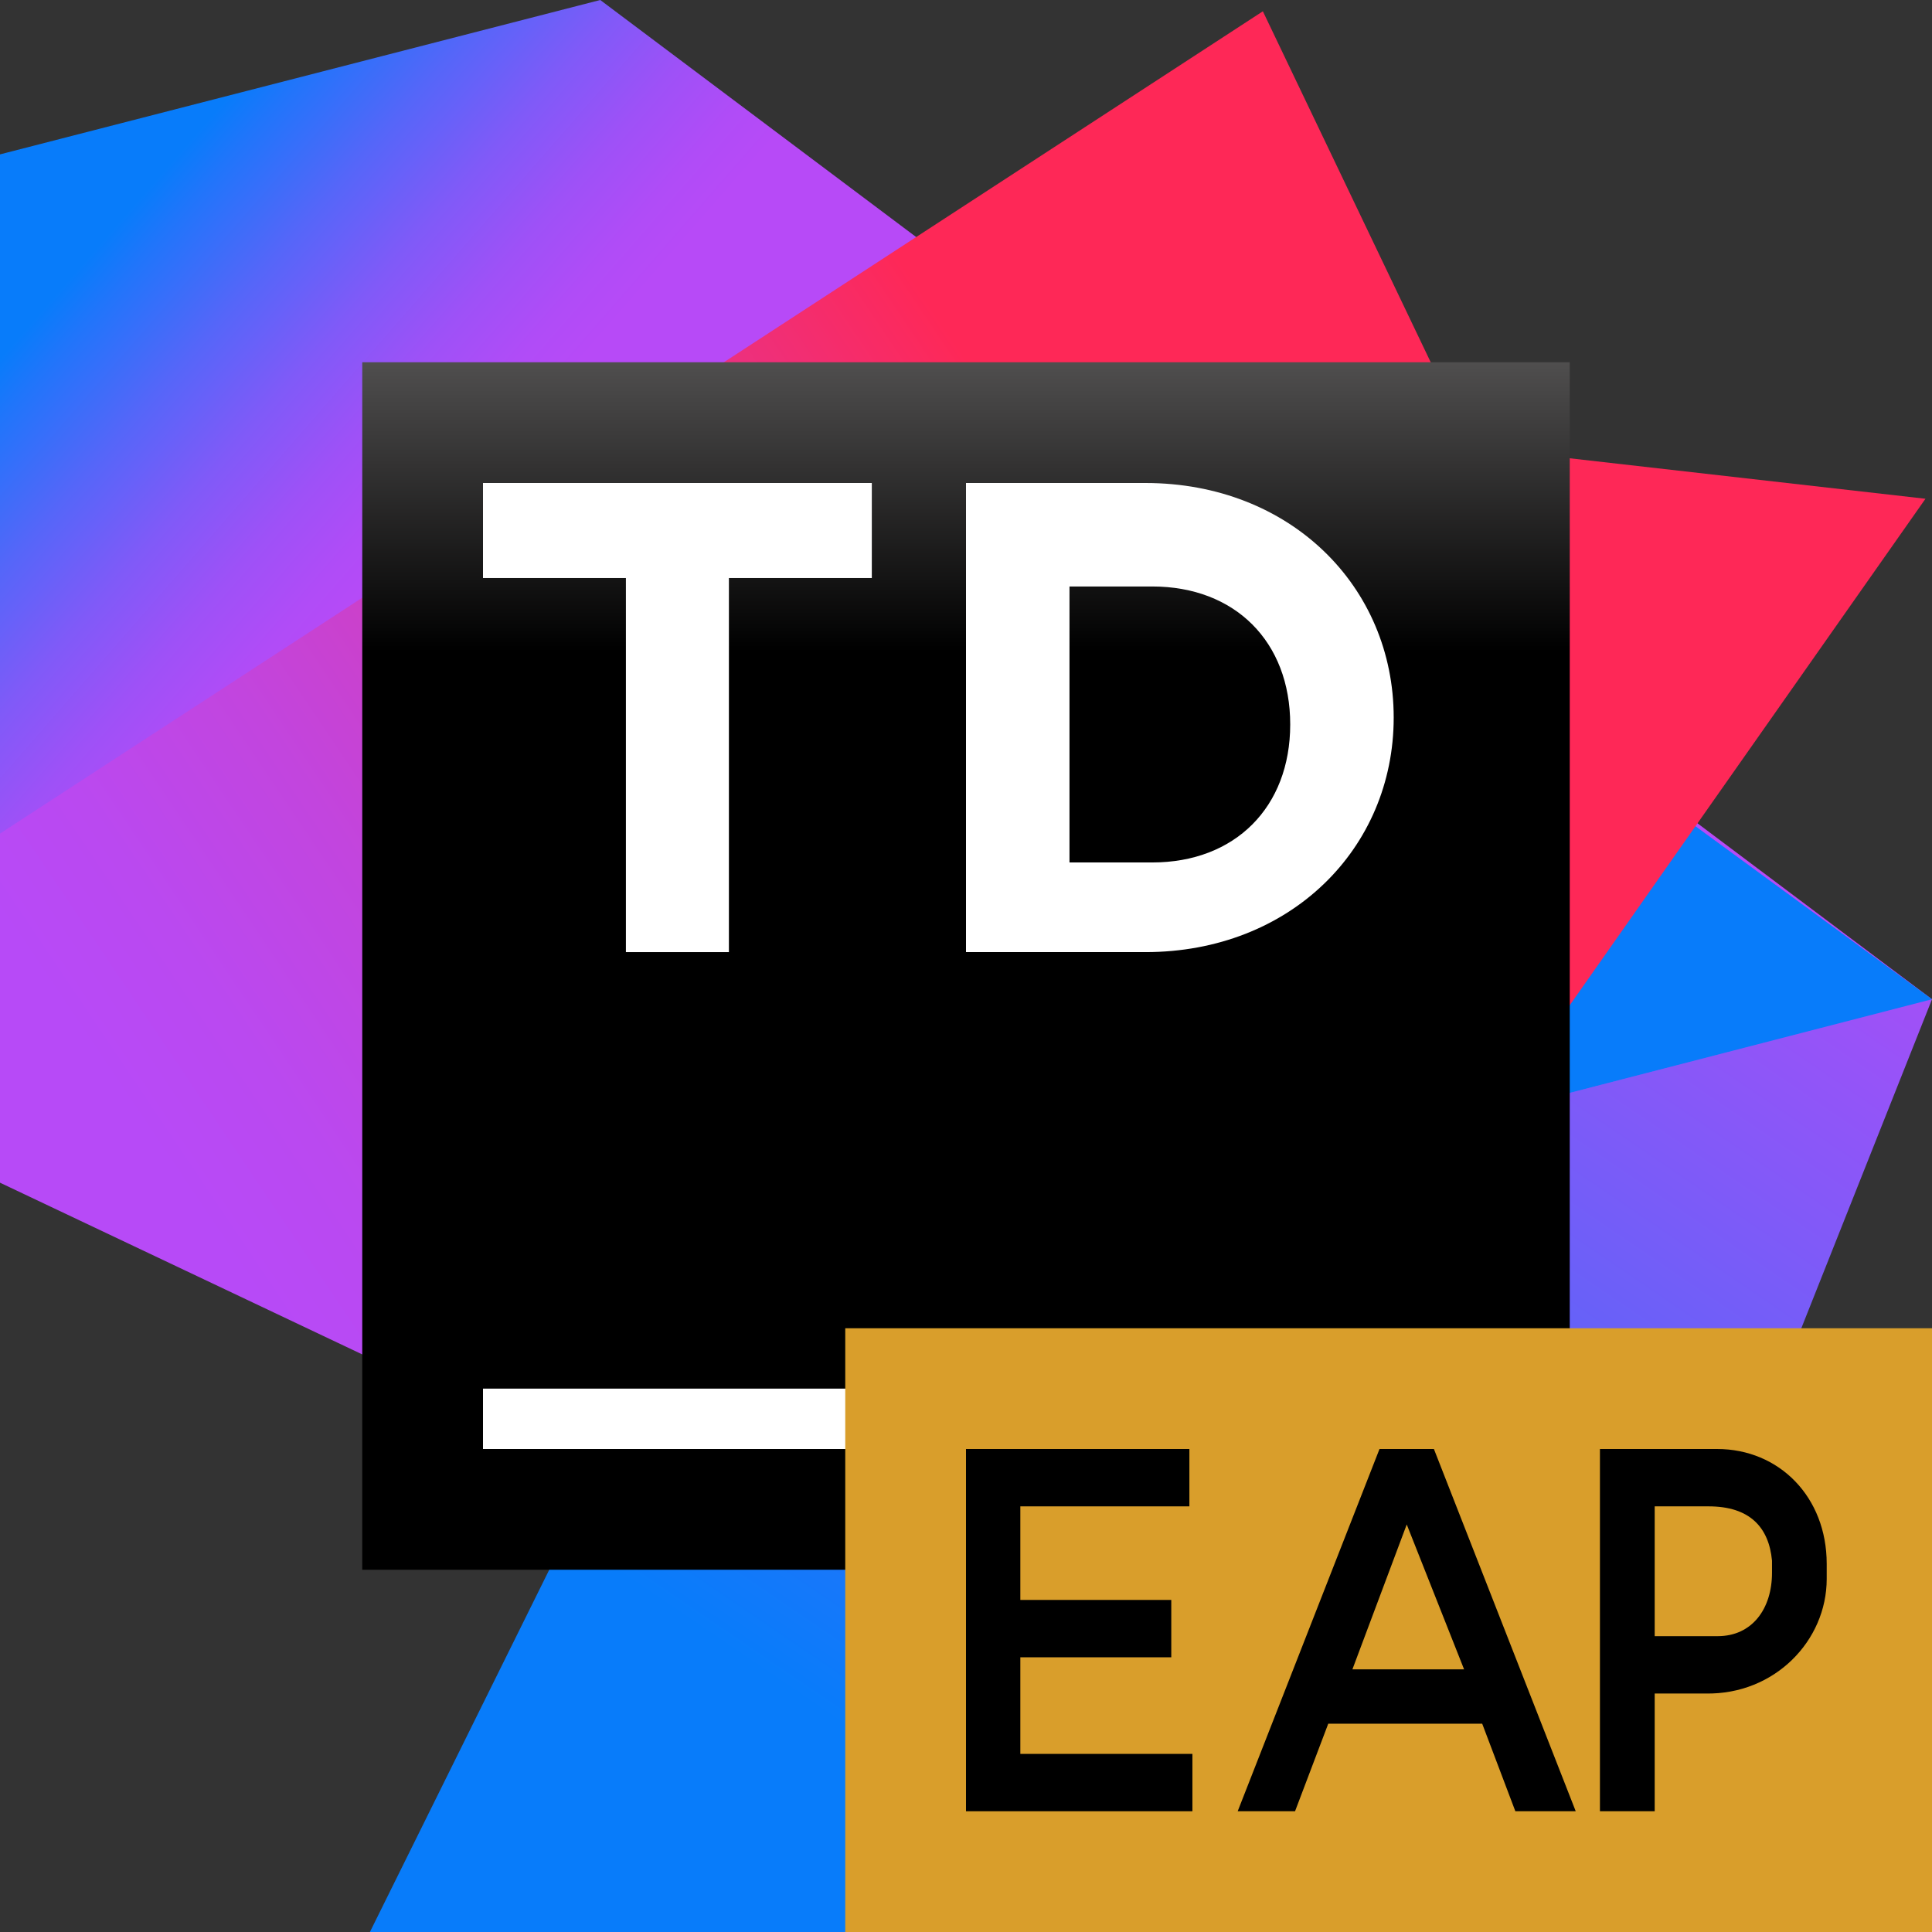 <svg width="32" height="32" viewBox="0 0 32 32" fill="none" xmlns="http://www.w3.org/2000/svg">
<rect x="0" y="0" width="32" height="32" fill="#333333" stroke="none"/>
<path d="M6.127 32L14.053 15.99L32 16.551L25.863 32H6.127Z" fill="url(#paint0_linear)"/>
<path d="M9.942 0L0 2.557V15.036L25.038 18.35L32 16.551L9.942 0Z" fill="url(#paint1_linear)"/>
<path d="M18.409 6.608L13.581 11.722L13.768 15.793L25.038 18.35L32 16.551L18.409 6.608Z" fill="#087CFA"/>
<path d="M24.369 7.405L20.917 0.187L0 13.807V19.589L7.012 22.913L15.351 21.045L24.467 18.832L31.892 8.261L24.369 7.405Z" fill="url(#paint2_linear)"/>
<path d="M26 6H6V26H26V6Z" fill="url(#paint3_linear)"/>
<path d="M16 23H8V24H16V23Z" fill="white"/>
<path d="M16 8H18.971C21.37 8 23.084 9.714 23.084 11.885C23.084 14.056 21.37 15.77 18.971 15.77H16V8ZM17.714 9.714V14.285H19.085C20.456 14.285 21.37 13.37 21.37 11.999C21.37 10.628 20.456 9.714 19.085 9.714H17.714Z" fill="white"/>
<path d="M10.367 9.574H8V8H14.44V9.574H12.073V15.77H10.367V9.574Z" fill="white"/>
<defs>
<linearGradient id="paint0_linear" x1="28.798" y1="10.995" x2="15.918" y2="29.935" gradientUnits="userSpaceOnUse">
<stop offset="0" stop-color="#B74AF7"/>
<stop offset="1" stop-color="#087CFA"/>
</linearGradient>
<linearGradient id="paint1_linear" x1="14.624" y1="14.593" x2="2.028" y2="3.607" gradientUnits="userSpaceOnUse">
<stop offset="0.564" stop-color="#B74AF7"/>
<stop offset="0.614" stop-color="#B04CF7"/>
<stop offset="0.685" stop-color="#9E51F7"/>
<stop offset="0.768" stop-color="#805AF8"/>
<stop offset="0.861" stop-color="#5566F9"/>
<stop offset="0.96" stop-color="#2075FA"/>
<stop offset="1" stop-color="#087CFA"/>
</linearGradient>
<linearGradient id="paint2_linear" x1="4.298" y1="21.659" x2="19.64" y2="11.336" gradientUnits="userSpaceOnUse">
<stop offset="0" stop-color="#B74AF7"/>
<stop offset="0.122" stop-color="#BA49F0"/>
<stop offset="0.294" stop-color="#C245DE"/>
<stop offset="0.497" stop-color="#D03EC0"/>
<stop offset="0.722" stop-color="#E23595"/>
<stop offset="0.963" stop-color="#FA2A60"/>
<stop offset="1" stop-color="#FE2857"/>
</linearGradient>
<linearGradient id="paint3_linear" x1="15.973" y1="1.139" x2="15.973" y2="19.075" gradientUnits="userSpaceOnUse">
<stop offset="0.084" stop-color="#878585"/>
<stop offset="0.538"/>
</linearGradient>
</defs>
    <path fill-rule="evenodd" clip-rule="evenodd" d="M14 32H32V22H14V32Z" fill="#D99E2B"/>
    <path fill-rule="evenodd" clip-rule="evenodd" d="M16 30H19.75V29.05H16.9V27.45H19.4V26.5H16.9V24.95H19.7V24H16V30Z" fill="black"/>
    <path fill-rule="evenodd" clip-rule="evenodd" d="M22.4 27.65L23.3 25.25L24.25 27.65H22.4ZM20.5 30H21.45L22 28.55H24.55L25.099 30H26.099L23.75 24H22.849L20.5 30Z" fill="black"/>
    <path fill-rule="evenodd" clip-rule="evenodd" d="M27.407 27.1V24.95H28.299C28.985 24.95 29.299 25.3 29.35 25.85V26.05C29.35 26.644 29.023 27.1 28.45 27.1H27.407ZM27.407 30V28.05H28.25C29.395 28.071 30.256 27.174 30.256 26.152V25.902C30.256 24.793 29.468 24 28.44 24H26.5V30H27.407Z" fill="black"/>
</svg>
